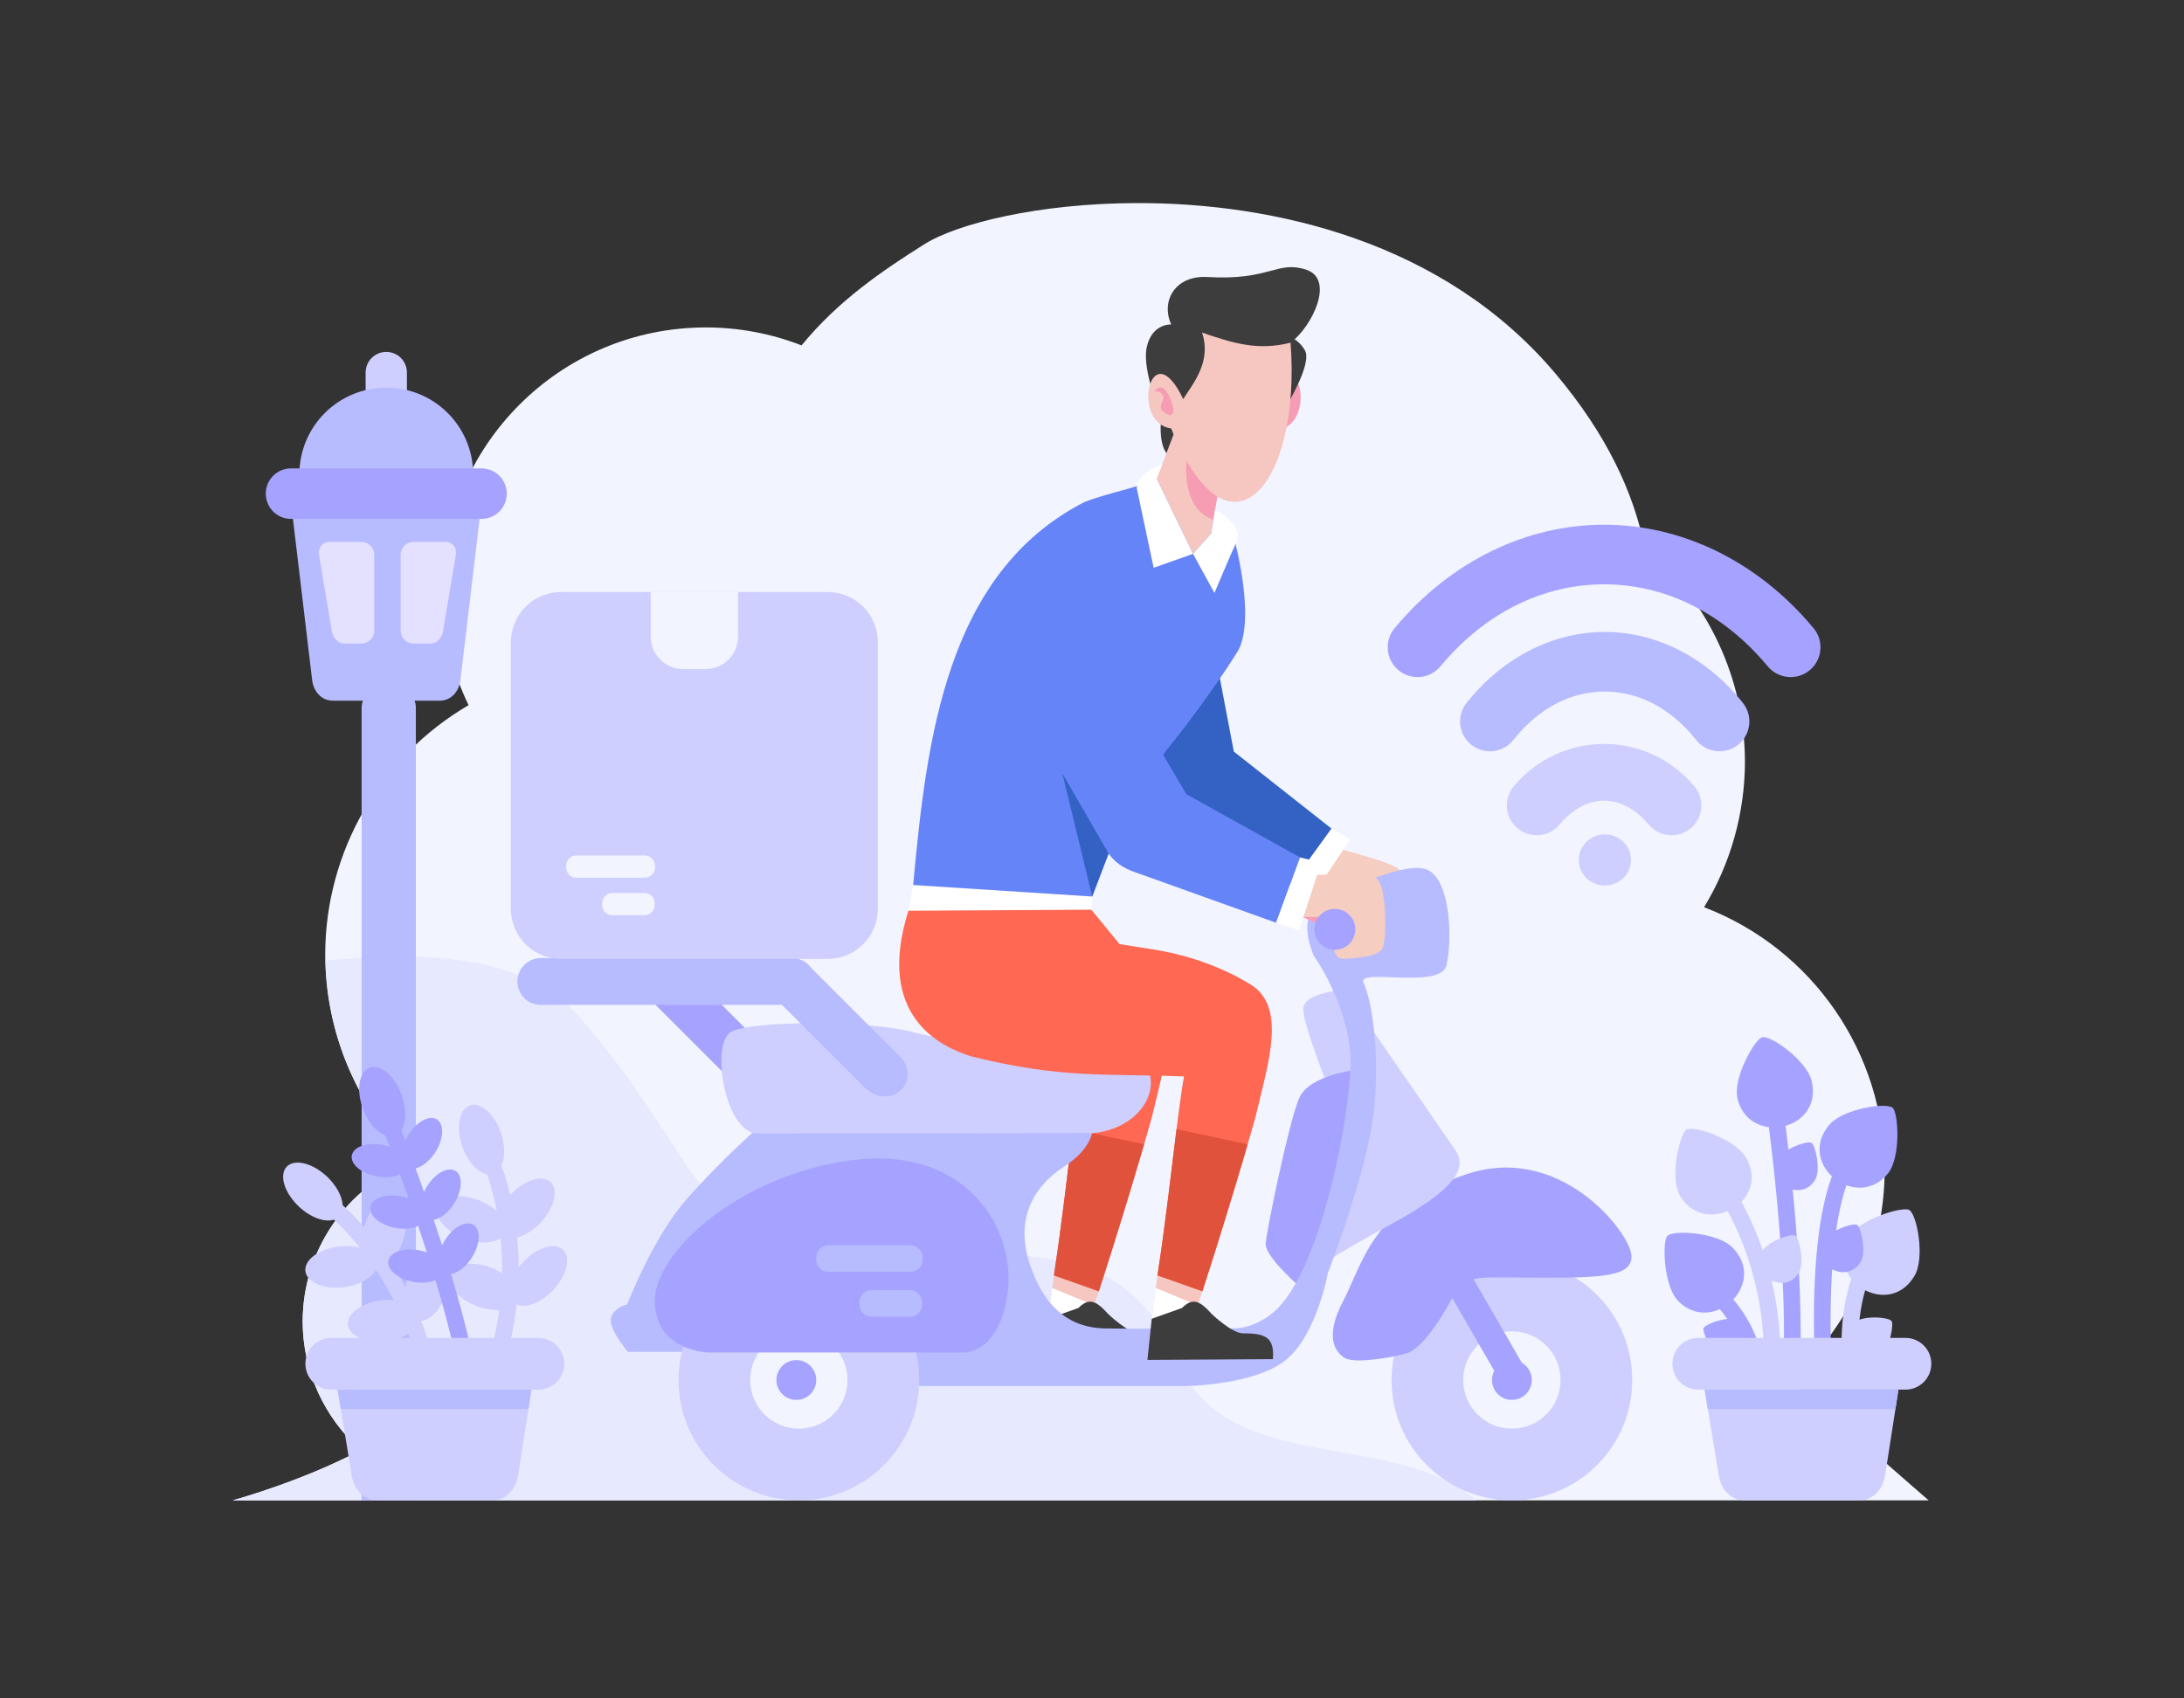 <svg xml:space="preserve" viewBox="2238.5 1762.5 4500 3500" height="3500px" width="4500px" y="0px" x="0px" xmlns:xlink="http://www.w3.org/1999/xlink" xmlns="http://www.w3.org/2000/svg" id="svg8" version="1.1">
<rect x="2238.5" y="1762.5" width="4500" height="3500" fill="#333333" stroke="none"/>
<defs>
	
	
		
		
</defs>

	
	
	
		
	

<g id="layer2">
	<path d="M4579.894,2180.99
		c284.078-0.823,634.254,79.709,863.214,350.998c107.438,127.301,161.246,246.904,183.902,357.449
		c130.908,109.899,206.605,272,206.832,442.924c-0.199,105.705-29.314,209.341-84.195,299.684
		c224.076,85.822,372.054,300.899,372.113,540.85c-0.272,161.48-67.934,315.52-186.664,424.971c-3.731,6.072-6.004,9.41-6.004,9.41
		l283.223,247.102H2717.833c0,0,140.962-38.213,264.042-103.494c-75.987-67.18-119.574-163.678-119.742-265.104
		c0.163-146.223,90.054-277.355,226.38-330.237c-115.036-112.174-179.918-266.034-179.941-426.707
		c0.558-211.311,112.942-406.533,295.395-513.132c-35.48-73.314-54.022-153.666-54.257-235.112
		c0-300.072,243.256-543.328,543.329-543.327c67.411,0.002,134.232,12.551,197.053,37.002
		c75.64-92.493,166.781-154.153,252.679-208.256C4211.402,2222.78,4379.144,2181.572,4579.894,2180.99L4579.894,2180.99z" fill="#F2F4FF" id="path20057-5"></path>
	<path d="M3064.003,3733.428
		c153.307,0.373,287.549,32.244,364.335,120.204c273.013,312.745,222.904,464.382,557.259,487.603
		c334.355,23.219,556.957-56.867,680.17,228.138c102.731,237.628,442.625,136.711,614.698,285.005H2717.833
		c0,0,140.962-38.213,264.042-103.494c-75.987-67.18-119.574-163.678-119.742-265.104c0.163-146.223,90.054-277.355,226.38-330.237
		c-111.515-109.005-175.875-257.366-179.281-413.27C2961.961,3736.546,3013.997,3733.306,3064.003,3733.428L3064.003,3733.428z" fill="#E7EAFF" id="path20059-6"></path>
	<path d="M5004.419,3513.684
		c0,0,97.323,24.369,116.03,39.857c18.706,15.489-10.143,119.217-24.102,140.643c-13.957,21.425-80.689,1.698-86.66,1.019
		c-24.137-7.498-3.348-47.718-11.816-62.468s-44.178-43.077-44.178-43.077L5004.419,3513.684z" fill="#F6CDC1" id="path16738"></path>
	<path d="M5601.648,4606.379
		c0,136.967-111.033,248.002-248.002,248.002h-0.001c-136.968,0-248.001-111.035-248.001-248.002
		c0-136.969,111.033-248.002,248.001-248.002C5490.614,4358.377,5601.648,4469.41,5601.648,4606.379
		C5601.648,4606.378,5601.648,4606.378,5601.648,4606.379z" fill="#CECFFF" id="path16781"></path>
	<path d="M5236.783,4426.455c0,0-57.377,113.57-100.314,125.074
		c-42.936,11.506-110.472,20.952-128.249,8.889c-17.777-12.063-41.903-41.268-1.905-117.455
		c39.999-76.188,60.951-195.549,252.69-260.309s331.417,113.012,340.306,162.533c8.889,49.522-62.902,50.277-187.637,50.277
		C5286.94,4395.465,5258.919,4388.115,5236.783,4426.455L5236.783,4426.455z" fill="#A5A3FF" id="path16785"></path>
	<path d="M5008.854,3801.715c0,0,203.168,294.593,228.563,331.417
		c25.396,36.824-2.539,81.267-130.789,151.106c-128.25,69.838-162.534,96.504-162.534,96.504s107.933-209.517,110.473-351.734
		C5057.107,3886.791,5008.854,3801.715,5008.854,3801.715z" fill="#CECFFF" id="path16777"></path>
	<path d="M4985.998,4031.548
		c-1.27-5.079-63.489-157.454-62.22-190.47c1.27-33.015,85.076-39.363,85.076-39.363s76.188,149.836,29.206,218.404
		c-46.983,68.57-52.063,3.811-52.063,3.811V4031.548z" fill="#CECFFF" id="path16779"></path>
	<path d="M5045.679,3965.519c0,0-109.202,8.889-130.789,60.95
		s-66.029,269.197-68.569,298.402c-2.539,29.205,82.537,100.314,82.537,100.314S5044.409,4084.879,5045.679,3965.519
		L5045.679,3965.519z" fill="#A5A3FF" id="path16775"></path>
	<g transform="translate(-43.846)" id="g16835">
		<path d="M4442.042,4480.143
			l11.811-89.332l74.733,26.411l17.802,6.291l-29.512,88.437L4442.042,4480.143z" fill="#F6C6C0" id="path16817"></path>
		<path d="M4477.932,3725.252l-66.771,253.174
			c30.13,0.461,61.925,0.989,97.436,2.381c-13.577,71.805-30.591,253.915-54.743,410.004l92.535,32.703
			c35.323-108.48,83.403-265.975,109.524-359.594c26.859-113.613,64.352-226.475-10.26-272.672
			C4593.282,3759.309,4536.546,3737.967,4477.932,3725.252z" fill="#FF6853" id="path16819"></path>
		<path d="M4536.762,4452.318
			l-86.585-35.555l-8.135,63.379c0,0,51.16,137.16,85.943-0.364C4528.521,4478.879,4536.762,4452.318,4536.762,4452.318
			L4536.762,4452.318z" fill="#FFFFFF" id="path16821"></path>
		<path d="M4691.695,4563.375
			l-258.583,1.594l8.93-84.826l62.149-22.139c20.842-20.369,34.959-17.446,61.334,12.223c0,0,40.975,39.594,64.361,40.035
			C4677.261,4509.971,4695.025,4518.928,4691.695,4563.375z" fill="#3D3D3D" id="path16823"></path>
		<path d="M4493.101,4089.482
			c-10.725,86.209-23.453,199.242-39.249,301.328l92.536,32.701c28.901-88.758,66.326-210.282,93.292-302.83L4493.101,4089.482z" fill="#E0523C" id="path16825"></path>
	</g>
	<path d="M5158.81,3551.152c-57.977-0.952-165.521,54.026-204.103,77.175c-44.894,26.937-8.979,104.155-8.979,104.155
		s73.627,102.356,75.423,217.286c0,109.192-57.975,414.593-149.435,508.431c-43.809,43.809-91.426,41.904-91.426,41.904h-97.774
		c0,0-97.774,1.27-167.613,0c-69.839-1.271-124.44-40.634-154.915-133.329s8.889-159.995,69.839-199.358
		s59.681-77.021,59.681-77.021h-693.31c0,0-76.188,66.863-144.757,145.591c-68.569,78.728-120.63,214.596-120.63,214.596
		s-25.396,5.079-33.015,26.665c-7.619,21.587,34.285,71.109,34.285,71.109h537.124l25.396,70.365h588.829
		c0,0,143.844-1.797,206.555-55.346c62.71-53.549,84.586-177.898,84.586-177.898s77.109-196.871,93.271-322.574
		s-3.592-242.429-19.754-274.752c-16.161-32.324,158.027,14.366,170.598-35.915s8.979-170.599-35.916-195.739
		C5176.456,3552.961,5168.297,3551.308,5158.81,3551.152z" fill="#B7BBFF" id="path16620"></path>
	<path d="M3611.133,3738.635
		c-12.334,0-24.668,4.726-34.12,14.177c-18.902,18.901-18.902,49.337,0,68.239l179.948,179.947
		c54.249,54.011,120.011-7.58,78.233-58.246l-189.942-189.94C3635.801,3743.36,3623.466,3738.635,3611.133,3738.635
		L3611.133,3738.635z" fill="#A5A3FF" id="path16805"></path>
	<path d="M4489.508,4097.577c0,0,72.379-2.539,107.933-60.95
		c35.554-58.41-5.079-138.408-130.789-129.52s-255.725,6.928-347.924-17.777c-92.2-24.704-332.863-24.091-374.59,0
		c-41.727,24.092-12.366,209.133,56.037,209.133S4489.508,4097.577,4489.508,4097.577L4489.508,4097.577z" fill="#CECFFF" id="path16622"></path>
	<path d="M4132.494,4606.379
		c0,136.967-111.035,248.002-248.003,248.002l0,0c-136.968,0-248.002-111.035-248.002-248.002
		c0-136.969,111.034-248.002,248.002-248.002S4132.493,4469.41,4132.494,4606.379L4132.494,4606.379z" fill="#CECFFF" id="path12123"></path>
	<path d="M3984.748,4606.379
		c0,55.369-44.886,100.256-100.256,100.256h0c-55.37-0.001-100.255-44.887-100.255-100.256c0-55.371,44.886-100.257,100.255-100.257
		C3939.861,4506.122,3984.748,4551.008,3984.748,4606.379C3984.748,4606.378,3984.748,4606.378,3984.748,4606.379z" fill="#F2F4FF" id="path12138"></path>
	<path d="M4220.311,4549.625h-524.426
		c0,0-110.473-3.809-107.933-109.203c2.539-105.393,189.199-264.117,417.763-288.243s327.608,147.296,308.561,276.815
		C4295.229,4558.514,4220.311,4549.625,4220.311,4549.625L4220.311,4549.625z" fill="#A5A3FF" id="path16618"></path>
	<path d="M3945.488,4328.675h168.802c13.927,0,25.141,11.214,25.141,25.142v4.488
		c0,13.928-11.213,25.141-25.141,25.141h-168.802c-13.928,0-25.141-11.213-25.141-25.141v-4.488
		C3920.348,4339.889,3931.561,4328.675,3945.488,4328.675z" fill="#B7BBFF" id="rect16624"></path>
	<path d="M4034.379,4421.156
		h79.013c13.928,0,25.141,11.213,25.141,25.142v4.489c0,13.928-11.213,25.141-25.141,25.141h-79.013
		c-13.928,0-25.141-11.213-25.141-25.141v-4.489C4009.238,4432.369,4020.451,4421.156,4034.379,4421.156z" fill="#B7BBFF" id="rect16626"></path>
	<path d="M4938.941,3614.053
		l81.885-121.938l-38.95-22.144l-84.116,116.15L4938.941,3614.053z" fill="#FFFFFF" id="path16740"></path>
	<path d="M5024.891,3617.334
		c8.006,11.061,2.117,40.555-26.212,42.125c1.244-10.51,2.638-20.727-0.808-26.725c-8.469-14.75-44.178-43.077-44.178-43.077
		S5016.375,3605.569,5024.891,3617.334L5024.891,3617.334z" fill="#F69CB3" id="path16742"></path>
	<path d="M4981.876,3469.971
		l-201.168-158.651l-50.819-267.207l-197.363,202.746l100.087,149.79l265.146,189.473L4981.876,3469.971z" fill="#3362C4" id="path16746"></path>
	<path d="M4488.922,3610.023
		l-1.782,27.207l-376.885,2.127l9.787-53.079L4488.922,3610.023z" fill="#FFFFFF" id="path927-1-4"></path>
	<path d="M4110.253,3639.357
		l376.886-2.127l113.53,138.416l-140.326-27.562L4110.253,3639.357z" fill="#FF6853" id="path125212-1"></path>
	<path d="M4621.721,2748.858c-40.922,19.925-96.979,28.125-148.984,48.343c-285.03,146.197-325.108,489.999-352.696,789.077l368.881,23.744
		c11.789-31.649,22.775-60.97,33.818-88.584c11.16,16.041,28.058,29.542,53.955,38.262l291.158,104.396l49.258-134.686
		l-234.121-130.221l-47.764-80.905l4.619-7.363c53.154-63.829,124.367-165.586,147.532-204.271l0,0
		c0.017-0.02,20.837-25.058,16-103.062c-4.838-78.032-26.453-146.541-26.453-146.541l-13.772-9.603
		C4676.702,2777.019,4621.721,2748.858,4621.721,2748.858L4621.721,2748.858z" fill="#6584F7" id="path125241-8"></path>
	<path d="M4846.197,2587.427
		l23.117,61.131C4953.979,2640.658,4917.979,2448.333,4846.197,2587.427z" fill="#F69CB3" id="path883-9-75"></path>
	<path d="M4885.1,2451.968
		c0,0,27.699,6.425,42.326,32.938s-36.218,110.641-36.218,110.641L4885.1,2451.968z" fill="#3D3D3D" id="path876-7-1"></path>
	<path d="M4651.773,2431.187
		c0,0-39.022-2.838-50.27,45.823c-11.248,48.663,30.166,142.438,30.166,142.438c-8.416,66.319,12.984,119.761,71.986,58.926
		c26.738-29.648,45.002-195.399,45.002-195.399s104.947,18.087,148.984-14.299c44.036-32.387,92.086-130.572,32.284-150.379
		s-74.213,22.761-203.563,15.066C4658.813,2329.344,4629.939,2384.282,4651.773,2431.187L4651.773,2431.187z" fill="#3D3D3D" id="path874-7-4"></path>
	<path d="M4665.227,2635.254
		l-43.506,113.604l74.932,155l37.373-41.859l14.141-85.453L4665.227,2635.254z" fill="#F6C6C0" id="path885-8-8"></path>
	<path d="M4668.381,2632.446
		l79.785,144.101l-6.242,36.96l-2.598,20.208c-54.373-17.963-61.252-84.831-54.67-133.596L4668.381,2632.446z" fill="#F69CB3" id="path887-3-5"></path>
	<path d="M4651.565,2645.289
		c-84.39-10.438-42.632-201.595,24.942-60.41c19.193-31.016,59.064-76.281,38.71-137.002c62.64,21.45,114.619,38.111,182.424,20.799
		C4920.122,2763.193,4769.848,2939.788,4651.565,2645.289z" fill="#F6C6C0" id="path870-4-0"></path>
	<path d="M4655.918,2605.539
		c0.398-1.497-3.781-23.346-15.949-38.554c-12.167-15.207-22.952,2.661-22.952,2.661s11.316-3.211,17.543,7.4
		c6.226,10.611-15.377,23.433,4.335,36.5S4655.918,2605.539,4655.918,2605.539L4655.918,2605.539z" fill="#F69CB3" id="path894-3-47"></path>
	<path d="M4696.652,2903.858
		l-74.932-155l11.921-30.665c-34.932,14.083-53.409,31.806-52.843,50.59l34.721,163.745L4696.652,2903.858z" fill="#FFFFFF" id="path881-1-4"></path>
	<path d="M4734.025,2861.999
		l7.898-48.492c29.562,14.8,57.038,41.253,43.057,68.531c-4.322,8.024-44.184,102.391-44.184,102.391l-44.145-80.571
		L4734.025,2861.999z" fill="#FFFFFF" id="path884-3-6"></path>
	<path d="M4611.6,4480.143
		l11.81-89.332l74.733,26.411l17.803,6.291l-29.512,88.437L4611.6,4480.143z" fill="#F6C6C0" id="path125199-9"></path>
	<path d="M4110.253,3639.357
		c-68.974,218.35,67.372,280.781,129.741,300.205c188.144,46.604,275.168,34.854,438.158,41.244
		c-13.577,71.806-30.592,253.915-54.743,410.004l92.536,32.702c35.323-108.481,83.402-265.974,109.524-359.594
		c26.86-113.613,64.353-226.473-10.259-272.671c-62.771-38.282-131.813-61.353-202.848-72.573L4110.253,3639.357z" fill="#FF6853" id="path125201-3"></path>
	<path d="M4706.318,4452.318
		l-86.585-35.555l-8.134,63.379c0,0,51.16,137.16,85.941-0.364C4698.078,4478.879,4706.318,4452.318,4706.318,4452.318z" fill="#FFFFFF" id="path125205-5"></path>
	<path d="M4861.252,4563.375
		l-258.582,1.594l8.93-84.826l62.148-22.139c20.842-20.369,34.959-17.446,61.334,12.223c0,0,40.975,39.594,64.362,40.035
		C4846.818,4509.971,4864.583,4518.928,4861.252,4563.375z" fill="#3D3D3D" id="path125207-2"></path>
	<path d="M4662.658,4089.482
		c-10.725,86.209-23.453,199.242-39.25,301.328l92.537,32.701c28.901-88.758,66.325-210.282,93.292-302.83L4662.658,4089.482z" fill="#E0523C" id="path125233-1"></path>
	<path d="M4950.719,3565.32
		c0,0,100.28-3.094,122.502,6.707c22.222,9.802,22.751,117.465,15.163,141.885c-7.586,24.418-77.169,23.637-83.098,24.611
		c-25.268-0.633-16.232-44.998-28.402-56.879c-12.171-11.882-54.25-29.399-54.25-29.399L4950.719,3565.32z" fill="#F6CDC1" id="path912-0"></path>
	<path d="M4915.092,3679.74
		l45.531-139.646l-43.512-10.684l-49.258,134.686L4915.092,3679.74z" fill="#FFFFFF" id="path897-59"></path>
	<path d="M4998.679,3659.459
		c10.719,8.459,13.096,38.441-13.731,47.678c-1.668-10.451-3.115-20.661-8.064-25.492c-12.17-11.882-54.249-29.398-54.249-29.398
		S4987.277,3650.463,4998.679,3659.459z" fill="#F69CB3" id="path914-0"></path>
	<path d="M5031.027,3677.71c0,23.308-18.894,42.201-42.199,42.201
		c-23.308,0-42.201-18.894-42.201-42.201c0-23.306,18.894-42.2,42.201-42.2C5012.134,3635.51,5031.027,3654.404,5031.027,3677.71z" fill="#A5A3FF" id="path16731"></path>
	<path d="M4522.74,3521.438l-95.228-164.938l61.409,253.524
		L4522.74,3521.438z" fill="#3362C4" id="path16749"></path>
	<path d="M5453.902,4606.379
		c0,55.369-44.886,100.256-100.256,100.256h-0.001c-55.369-0.001-100.255-44.887-100.255-100.256
		c0-55.371,44.886-100.257,100.255-100.257C5409.016,4506.122,5453.902,4551.008,5453.902,4606.379
		C5453.902,4606.378,5453.902,4606.378,5453.902,4606.379z" fill="#F2F4FF" id="path16783"></path>
	<path d="M5394.643,4606.379c0,22.641-18.354,40.995-40.996,40.995
		l0,0c-22.641,0-40.996-18.354-40.996-40.995c0-22.643,18.355-40.996,40.996-40.996
		C5376.288,4565.383,5394.643,4583.736,5394.643,4606.379C5394.643,4606.379,5394.643,4606.379,5394.643,4606.379z" fill="#A5A3FF" id="path16787"></path>
	<path d="M5165.523,4274.181l6.221-3.592c12.063-6.964,27.379-2.859,34.344,9.202l175.984,304.814
		c6.964,12.063,2.859,27.379-9.201,34.344l-6.222,3.591c-12.063,6.964-27.38,2.86-34.343-9.202l-175.984-304.814
		C5149.357,4296.461,5153.461,4281.145,5165.523,4274.181L5165.523,4274.181z" fill="#A5A3FF" id="rect16789"></path>
	<path d="M3920.32,4606.379c0,22.641-18.355,40.995-40.996,40.995
		l0,0c-22.642,0-40.996-18.354-40.996-40.995c0-22.643,18.354-40.996,40.996-40.996
		C3901.965,4565.383,3920.32,4583.736,3920.32,4606.379C3920.32,4606.379,3920.32,4606.379,3920.32,4606.379z" fill="#A5A3FF" id="path16791"></path>
	<path d="M3352.872,3736.881h517.482
		c26.732,0,48.252,21.52,48.252,48.252c0,26.731-21.521,48.252-48.252,48.252h-517.482c-26.731,0-48.252-21.521-48.252-48.252
		S3326.141,3736.881,3352.872,3736.881z" fill="#B7BBFF" id="rect16793"></path>
	<path d="M3871.518,3738.635
		c-12.333,0-24.668,4.726-34.12,14.177c-18.901,18.901-18.901,49.337,0,68.239l179.948,179.947
		c54.249,54.011,120.012-7.58,78.233-58.246l-189.941-189.94C3896.187,3743.36,3883.853,3738.635,3871.518,3738.635
		L3871.518,3738.635z" fill="#B7BBFF" id="rect16797"></path>
	<g transform="translate(219.04,-371.96)" id="g17038">
		<path d="M2655.16,3141.584
			c-23.566,0-37.245,19.138-34.457,42.539l41.903,351.734c2.788,23.4,18.972,42.538,42.538,42.538h220.427
			c23.566,0,39.75-19.138,42.539-42.538l41.903-351.734c2.788-23.401-10.89-42.539-34.456-42.539H2655.16z" fill="#B7BBFF" id="path4631-8-9"></path>
		<path d="M2815.358,2859.689
			c23.565,0,42.538,18.973,42.538,42.538v85.077c0,23.566-18.973,42.539-42.538,42.539c-23.567,0-42.538-18.973-42.538-42.539
			v-85.077C2772.82,2878.662,2791.791,2859.689,2815.358,2859.689L2815.358,2859.689z" fill="#CECFFF" id="rect4624-7-1"></path>
		<path d="M2815.358,2933.339
			c-99.188,0-179.042,79.852-179.042,179.041v21.586h358.083v-21.586C2994.399,3013.19,2914.546,2933.339,2815.358,2933.339
			L2815.358,2933.339z" fill="#B7BBFF" id="rect4619-6-3"></path>
		<path d="M2619.174,3099.681
			h392.367c28.842,0,52.062,23.22,52.062,52.063c0,28.842-23.22,52.062-52.062,52.062h-392.367
			c-28.842,0-52.062-23.22-52.062-52.062C2567.112,3122.901,2590.332,3099.681,2619.174,3099.681z" fill="#A5A3FF" id="rect4617-5"></path>
		<path d="M2698.313,3251.199
			h65.565c14.773,0,26.667,11.893,26.667,26.667v156.141c0,14.773-11.894,26.667-26.667,26.667h-34.23
			c-14.773,0-24.215-12.099-26.667-26.667l-26.27-156.141C2674.26,3263.297,2683.54,3251.199,2698.313,3251.199z" fill="#E3E1FF" id="rect4626-4-2"></path>
		<path d="M2937.184,3251.199
			h-65.564c-14.774,0-26.667,11.893-26.667,26.667v156.141c0,14.773,11.893,26.667,26.667,26.667h34.23
			c14.773,0,24.216-12.099,26.667-26.667l26.27-156.141C2961.236,3263.297,2951.958,3251.199,2937.184,3251.199z" fill="#E3E1FF" id="path4629-7-9"></path>
		<path d="M2807.104,3550.46
			c-23.566,0-42.537,18.972-42.537,42.537v1633.34h111.742V3592.998c-0.001-23.566-18.973-42.538-42.539-42.538H2807.104z" fill="#B7BBFF" id="rect4640-8-8"></path>
	</g>
	<path d="M3394.735,2982.482h548.961c57.393,0,103.596,46.204,103.596,103.595v548.96
		c0,57.393-46.203,103.597-103.596,103.597h-548.961c-57.392,0-103.596-46.204-103.596-103.597v-548.96
		C3291.139,3028.686,3337.343,2982.482,3394.735,2982.482z" fill="#CECFFF" id="rect16803"></path>
	<path d="M3579.359,2982.481v91.933
		c0,37.095,29.863,66.958,66.958,66.958h45.795c37.095,0,66.96-29.863,66.96-66.958v-91.933H3579.359z" fill="#F2F4FF" id="rect16807"></path>
	<path d="M3425.983,3525.468h141.129c11.645,0,21.019,9.375,21.019,21.02v3.754
		c0,11.645-9.374,21.019-21.019,21.019h-141.129c-11.645,0-21.019-9.375-21.019-21.019v-3.754
		C3404.964,3534.843,3414.338,3525.468,3425.983,3525.468L3425.983,3525.468z" fill="#F2F4FF" id="rect16813"></path>
	<path d="M3500.301,3602.789
		h66.061c11.645,0,21.019,9.374,21.019,21.02v3.754c0,11.644-9.375,21.019-21.019,21.019h-66.061
		c-11.645,0-21.019-9.375-21.019-21.019v-3.754C3479.282,3612.163,3488.656,3602.789,3500.301,3602.789z" fill="#F2F4FF" id="path16815"></path>
	<ellipse ry="52.706" rx="53.787" cy="3534.694" cx="5545.221" fill="#CECFFF"></ellipse>
	<path d="M5543.639,3295.558
		c-68.238,0-136.479,28.799-185.292,86.393c-22.294,25.578-19.632,64.386,5.945,86.68c25.578,22.294,64.386,19.632,86.681-5.946
		c0.374-0.429,0.741-0.863,1.104-1.302c55.276-65.218,127.85-65.218,183.127,0c21.575,26.188,60.294,29.926,86.481,8.351
		c26.187-21.575,29.925-60.295,8.35-86.482c-0.361-0.439-0.729-0.873-1.103-1.301
		C5680.117,3324.357,5611.878,3295.558,5543.639,3295.558z" fill="#CECFFF" id="path16845"></path>
	<path d="M5544.953,3064.805
		c-104.977,0-208.731,51.221-284.013,145.44c-21.553,26.207-17.78,64.922,8.427,86.475c26.206,21.552,64.922,17.779,86.475-8.427
		c0.367-0.447,0.729-0.899,1.083-1.356c55.069-68.922,122.159-99.272,188.028-99.272s132.958,30.35,188.027,99.272
		c20.804,26.805,59.397,31.67,86.202,10.866c26.805-20.803,31.67-59.397,10.865-86.202c-0.354-0.457-0.715-0.909-1.082-1.356
		C5753.684,3116.026,5649.929,3064.805,5544.953,3064.805z" fill="#B7BBFF" id="path16847"></path>
	<path d="M5543.639,2843.794
		c-157.631,0-314.521,73.012-430.977,212.522c-22.13,25.72-19.221,64.509,6.5,86.641c25.72,22.13,64.51,19.22,86.641-6.5
		c0.398-0.464,0.791-0.934,1.176-1.41c95.523-114.433,216.462-168.393,336.66-168.393c120.199,0,241.139,53.96,336.66,168.393
		c21.352,26.37,60.038,30.438,86.408,9.085c26.369-21.352,30.438-60.038,9.085-86.407c-0.385-0.476-0.776-0.946-1.176-1.409
		C5858.161,2916.806,5701.27,2843.794,5543.639,2843.794z" fill="#A5A3FF" id="path16849"></path>
	<g transform="translate(954.213,1e-5)" id="g10415-1-0">
		<path d="M4796.539,4626.217
			l28.786,174.854c3.996,29.259,23.773,53.306,53.305,53.306h236.837c29.531,0,48.775-24.123,53.305-53.306l27.138-174.854H4796.539
			z" fill="#CECFFF" id="path36271-3-3-82"></path>
		<path d="M4796.539,4626.217l6.575,39.943h386.595
			l6.2-39.943H4796.539z" fill="#B7BBFF" id="path36273-9-4-4"></path>
		<path d="M5210.011,4254.594
			c-26.162,0.26-96.705,24.289-116.073,56.936c-18.97,31.973-12.992,63.549,4.809,86.193c-1.446,4.32-2.874,8.865-4.254,13.657
			c-12.561,43.64-22.004,107.832-10.628,190.622c1.224,9.406,9.841,16.04,19.247,14.816c9.406-1.225,16.039-9.842,14.815-19.247
			c-0.011-0.083-0.021-0.165-0.033-0.247c-1.709-12.434-2.91-24.385-3.688-35.855c13.042,6.572,29.207,6.759,44.304-4.574
			c19.289-14.483,28.332-65.233,23.217-72.047c-5.262-7.008-43.344-11.057-66.105-2.76c2.605-23.705,6.951-43.973,11.746-60.726
			c32.947,17.153,76.149,13.364,101.683-29.673c22.136-37.311,4.898-126.381-10.821-135.707
			C5216.58,4255.006,5213.748,4254.557,5210.011,4254.594L5210.011,4254.594z" fill="#CECFFF" id="path36277-4-09-1"></path>
		<path d="M4750.57,4302.948
			c-15.008,0.164-26.644,2.347-30.707,6.361c-10.903,10.769-8.239,103.443,22.246,134.31c26.447,26.777,58.982,28.728,85.582,16.76
			c5.113,5.975,10.436,12.705,15.697,20.205c-21.973,2.297-46.316,12.5-49.029,19.113c-3.235,7.882,18.298,54.719,40.613,63.877
			c17.376,7.129,32.903,2.955,43.861-6.586c1.782,7.209,3.224,14.679,4.236,22.407c1.018,9.43,9.486,16.25,18.916,15.233
			c9.43-1.018,16.251-9.488,15.233-18.918c-0.028-0.26-0.062-0.52-0.102-0.777c-7.747-59.156-36.327-104.863-61.355-134.674
			c25.794-27.475,33.782-70.934-1.878-107.038C4832.927,4312.001,4783.586,4302.586,4750.57,4302.948z" fill="#A5A3FF" id="path36281-2-68-7"></path>
		<path d="M5165.216,4041.353
			c-31.694-0.498-91.094,13.872-112.601,40.066c-31.566,38.442-20.729,80.085,6.271,105.261c-0.682,1.82-1.359,3.684-2.034,5.596
			c-21.988,62.243-40.88,173.855-33.474,378.15c0.217,9.482,8.079,16.993,17.562,16.776c9.483-0.218,16.994-8.079,16.777-17.563
			c-0.004-0.151-0.01-0.304-0.017-0.455c-2.767-76.323-1.743-139.2,1.662-190.93c19.204,10.474,45.501,8.394,59.286-16.151
			c11.813-21.032-0.377-71.119-7.806-75.291c-5.478-3.076-25.786,2.045-43.289,11.369c5.921-40.729,13.506-70.936,21.219-93.102
			c27.925,10.221,60.919,5.678,85.259-23.965c27.53-33.527,21.695-126.058,9.852-135.782
			C5180.793,4042.796,5174.09,4041.491,5165.216,4041.353z" fill="#A5A3FF" id="path36283-0-6-7"></path>
		<path d="M4917.043,3899.787
			c-0.662,0.023-1.272,0.1-1.828,0.23c-14.917,3.512-60.922,84.004-50.98,126.232c8.667,36.816,35.644,55.44,64.748,58.95
			c12.192,96.069,35.099,303.019,30.608,471.885c-0.36,9.479,7.032,17.454,16.51,17.813c9.479,0.361,17.454-7.031,17.813-16.51
			c0.005-0.131,0.008-0.261,0.011-0.391c3.011-113.211-5.911-241.727-15.886-344.084c16.896,3.855,35.704-1.469,46.641-20.939
			c11.811-21.031-0.377-71.119-7.807-75.291c-5.938-3.336-29.294,2.962-47.62,13.803c-2.138-18.456-4.146-34.744-5.956-48.98
			c36.191-10.111,65.455-43,53.859-92.258C5007.524,3949.339,4937.581,3899.08,4917.043,3899.787z" fill="#A5A3FF" id="path36285-3-8-38"></path>
		<path d="M4783.516,4519.607h426.8
			c29.531,0,53.305,23.773,53.305,53.305c0,29.53-23.773,53.305-53.305,53.305h-426.8c-29.531,0-53.306-23.774-53.306-53.305
			C4730.21,4543.381,4753.984,4519.607,4783.516,4519.607z" fill="#CECFFF" id="rect36299-9-19-9-59"></path>
		<path d="M4768.222,4088.535
			c-3.912-0.027-6.995,0.491-8.987,1.609c-13.361,7.504-35.283,97.588-14.039,135.414c22.965,40.888,65.227,47.101,98.784,32.83
			c34.226,62.979,84.808,185.773,72.721,346.116c-0.776,9.454,6.258,17.746,15.712,18.522c9.453,0.776,17.746-6.258,18.522-15.711
			c0.006-0.078,0.012-0.155,0.017-0.232c5.834-77.393-2.358-146.721-16.453-205.598c18.932,8.986,43.594,6.084,56.792-17.415
			c11.812-21.032-0.377-71.118-7.806-75.291c-8.574-4.815-53.481,10.438-67.09,30.479c-14.264-41.464-30.423-75.279-44.042-100.133
			c21.172-21.678,29.965-54.633,9.82-90.502C4863.584,4115.528,4795.604,4088.724,4768.222,4088.535z" fill="#CECFFF" id="path36279-3-6-3"></path>
	</g>
	<path d="M3219.761,4039.468
		c19.888,3.443,40.591,26.863,51.063,57.769c8.39,24.815,8.736,50.301,0.914,67.105c4.136,11.047,11.284,32.008,18.09,60.895
		c0.401-0.461,0.805-0.919,1.213-1.373c28.088-30.01,64.696-41.386,81.766-25.408h0c17.07,15.977,8.137,53.256-19.951,83.266h-0.001
		c-14.634,15.615-32.378,26.886-48.703,30.936c1.841,19.238,2.97,39.885,3.048,61.715c2.91-3.928,6.081-7.728,9.466-11.346
		c28.088-30.01,64.695-41.385,81.766-25.408v0.001c17.07,15.977,8.138,53.255-19.95,83.265c-0.001,0-0.001,0.001-0.001,0.001
		c-24.565,26.222-56.27,38.706-75.355,29.673c-4.721,42.546-13.907,88.05-29.525,135.395c-2.949,9.016-12.648,13.933-21.664,10.984
		c-9.015-2.949-13.933-12.648-10.984-21.664c0.009-0.027,0.018-0.053,0.027-0.08c12.998-39.398,21.333-77.371,26.253-113.232
		c-14.549,0.943-31.167-1.877-47.076-7.988c-38.364-14.756-62.659-44.408-54.266-66.229c8.393-21.821,46.297-27.55,84.661-12.794
		l0,0c7.964,3.082,15.563,6.92,22.465,11.344c0.426-26.045-0.777-50.383-2.981-72.65c-15.875,11.98-46.111,12.447-75.505,1.166
		c-38.362-14.756-62.658-44.406-54.266-66.229c8.393-21.821,46.297-27.549,84.66-12.793l0,0
		c14.272,5.496,27.231,13.359,37.115,22.521c-6.766-35.322-15.079-61.584-20.287-76.125c-19.902-3.408-40.633-26.84-51.116-57.774
		c-13.192-38.93-5.935-76.57,16.209-84.073C3210.862,4038.973,3215.216,4038.682,3219.761,4039.468L3219.761,4039.468z" fill="#CECFFF" id="path7274-27"></path>
	<path d="M2840.198,4160.096
		c-4.384,1.432-8.096,3.727-11.009,6.808c-16.061,16.991-4.865,53.653,25.005,81.89l0,0c23.737,22.437,53.021,33.447,72.207,27.148
		c11.406,10.416,31.04,29.738,53.543,57.791c-13.021-3.473-28.154-4.359-43.34-2.543c-40.81,4.904-71.631,27.699-68.841,50.913
		v0.001c2.791,23.213,38.135,38.054,78.945,33.148h0c31.257-3.781,57.762-18.338,66.189-36.353
		c12.364,18.649,24.813,39.597,36.621,62.815c-8.17-0.682-16.682-0.52-25.163,0.482c-40.81,4.904-71.632,27.699-68.841,50.912v0.001
		c2.791,23.213,38.135,38.054,78.945,33.149c0,0,0,0,0.001,0c16.92-2.041,32.927-7.324,45.344-14.965
		c12.428,33.997,22.825,71.459,29.77,112.361c1.57,9.354,10.426,15.665,19.78,14.096c9.354-1.571,15.666-10.426,14.096-19.781
		c-0.004-0.022-0.008-0.045-0.012-0.066c-8.345-49.151-21.513-93.666-37.243-133.478c21.093-0.945,43.274-26.812,52.718-61.479
		c10.786-39.662,1.242-76.789-21.319-82.924l0,0c-22.561-6.137-49.594,21.041-60.381,60.705l0,0.001
		c-1.3,4.782-2.325,9.625-3.06,14.458c-10.282-19.258-20.937-36.979-31.565-53.121c12.534-11.217,22.945-29.479,28.573-50.126
		c10.786-39.663,1.241-76.79-21.319-82.925v-0.001c-22.561-6.136-49.594,21.043-60.38,60.706c-0.001,0.001-0.001,0.001-0.001,0.002
		c-0.147,0.592-0.291,1.186-0.429,1.781c-19.529-22.347-35.654-37.53-44.479-45.359c-0.947-18.51-13.175-40.871-32.198-58.88
		C2888.641,4164.849,2859.387,4153.834,2840.198,4160.096L2840.198,4160.096z" fill="#CECFFF" id="path7276-94"></path>
	<path d="M2934.116,4626.217
		l28.787,174.855c3.996,29.259,23.773,53.305,53.304,53.305h236.838c29.531,0,48.776-24.123,53.304-53.305l27.138-174.855H2934.116z" fill="#CECFFF" id="path7278-8"></path>
	<path d="M3004.164,3961.822c-1.402,0.257-2.767,0.632-4.09,1.124
		c-21.917,8.14-28.083,45.975-13.772,84.506c10.007,26.88,27.903,48.081,46.003,54.501c2.824,7.283,5.882,15.23,9.163,23.84
		c-4.736-1.691-9.702-3.041-14.766-4.012c-31.546-5.97-59.872,3.738-63.268,21.683l0,0c-3.396,17.944,19.424,37.329,50.972,43.298
		c0,0,0,0,0.001,0.002c18.009,3.39,35.866,1.75,48.182-4.426c5.727,15.641,11.737,32.328,17.903,49.791
		c-4.931-1.797-10.117-3.224-15.412-4.235c-31.546-5.969-59.873,3.739-63.268,21.683l-0.001,0.002
		c-3.394,17.944,19.427,37.328,50.973,43.297c17.558,3.307,34.997,1.837,47.293-3.988c5.991,17.771,12.003,36.013,17.953,54.601
		c-5.136-1.913-10.562-3.419-16.104-4.472c-31.546-5.969-59.873,3.738-63.268,21.682l0,0c-3.395,17.944,19.426,37.329,50.973,43.298
		c16.966,3.206,33.863,1.956,46.115-3.411c15.378,51.319,29.51,103.556,40.414,153.051c1.932,9.286,11.026,15.247,20.313,13.314
		s15.247-11.027,13.315-20.313c-0.027-0.131-0.056-0.261-0.086-0.391c-11.336-51.461-25.986-105.527-41.867-158.4
		c14.773-2.252,31.596-15.593,43.366-34.391c17.017-27.227,18.258-57.144,2.771-66.822c0,0,0,0-0.001,0
		c-15.486-9.68-41.834,4.543-58.852,31.769c-2.097,3.358-3.993,6.83-5.659,10.36c-5.713-17.791-11.474-35.217-17.209-52.221
		c14.504-2.817,30.699-15.975,42.102-34.207c17.017-27.226,18.258-57.143,2.771-66.822l0,0
		c-15.487-9.678-41.835,4.545-58.852,31.771c-2.27,3.649-4.302,7.431-6.06,11.272c-5.988-16.93-11.827-33.129-17.397-48.324
		c14.285-3.199,30.021-16.201,41.16-34.01c17.017-27.225,18.258-57.143,2.772-66.822l0,0c-15.486-9.68-41.835,4.543-58.853,31.768
		c0,0.001-0.001,0.002-0.001,0.002c-2.421,3.898-4.57,7.943-6.403,12.052c-2.984-7.817-5.772-15.05-8.384-21.783
		c10.791-16.3,11.013-45.279,0.563-73.461C3052.362,3982.14,3025.774,3957.866,3004.164,3961.822L3004.164,3961.822z" fill="#A5A3FF" id="path7280-9"></path>
	<path d="M2934.116,4626.217l6.575,39.943h386.595l6.2-39.943
		H2934.116z" fill="#B7BBFF" id="path7282-1"></path>
	<path d="M2921.093,4519.607h426.8
		c29.532,0,53.306,23.773,53.306,53.305c0,29.53-23.774,53.305-53.306,53.305h-426.8c-29.531,0-53.305-23.774-53.305-53.305
		C2867.788,4543.381,2891.562,4519.607,2921.093,4519.607z" fill="#CECFFF" id="path7286-5"></path>
</g>
</svg>
